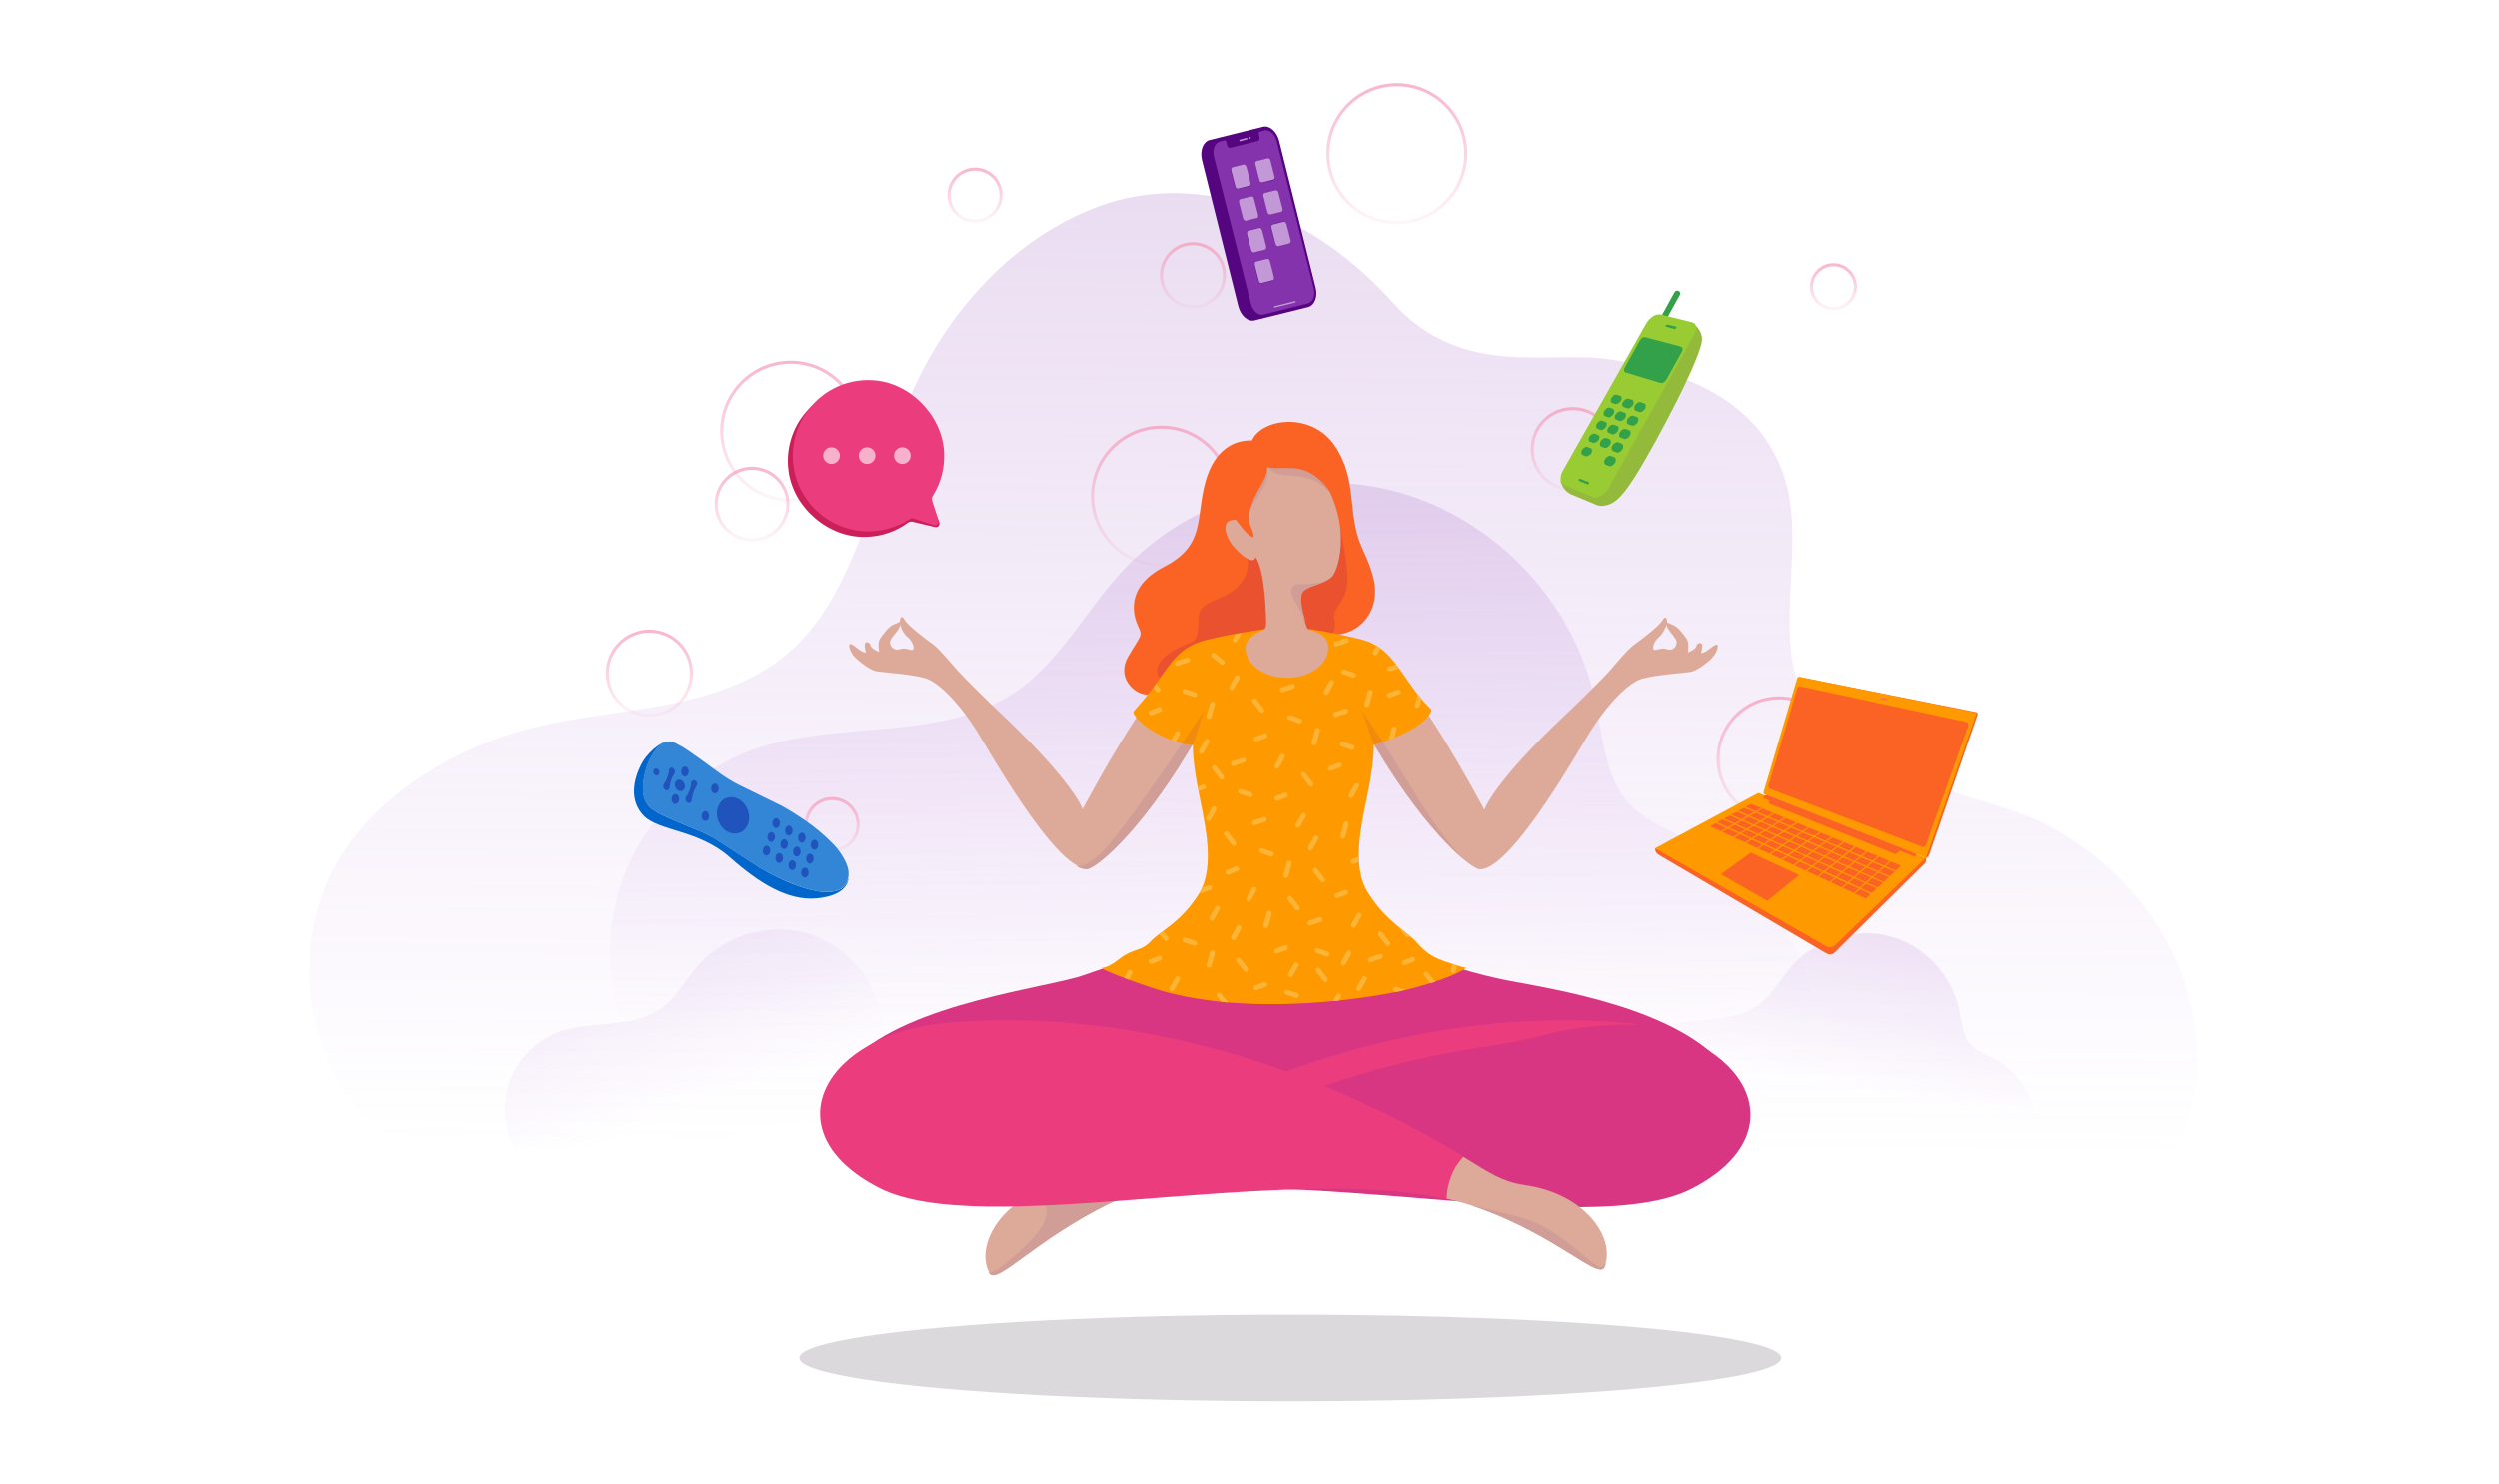 <svg id="Layer_1" xmlns="http://www.w3.org/2000/svg" viewBox="0 0 808 480"><style>.st15{fill:#fa6324}.st17{fill:#da9}.st18{fill:#d19d97}.st20{fill:#d83582}.st21{fill:#f90}.st22{fill:#f18b0e}.st23{fill:#fab538}.st24{fill:#eb3d7d}.st29{fill:#f7b1cb}.st32{fill:#c299d6}.st34{fill:#33a14a}</style><linearGradient id="SVGID_1_" gradientUnits="userSpaceOnUse" x1="409.288" y1="-208.794" x2="404.837" y2="371.343"><stop offset="0" stop-color="#a178b5"/><stop offset="1" stop-color="#c186e4" stop-opacity="0"/></linearGradient><path d="M120.2 363.2c-17.9-16.3-26.5-48.7-15.1-76.4 10.4-25.4 37-42.9 63.3-50.4 26.3-7.5 54.7-5.5 78.3-19.4 29.4-17.3 34-56.8 47.3-88.2 11.7-27.6 33.4-51.9 61.6-62.2 28.2-10.3 64.9-1.9 94.7 31.1 22.7 25.2 50.6 15.3 70.5 18.5 27.4 4.5 48.9 15 56.4 38.6s-6.5 57.9 10.1 76.2c21.1 23.2 55.1 26.3 72.3 34.7 40.1 19.7 55.4 59.5 49.7 87.9-9.6 48.2-54.6 55.7-72 53.4-56.4-7.4-65.3-37.8-95.7-49-30.4-11.1-100.9 27.4-162.5 30.4s-95.7-31.9-128.3-25.2c-32.7 6.7-89.1 37.8-130.6 0z" opacity=".5" fill="url(#SVGID_1_)"/><linearGradient id="SVGID_2_" gradientUnits="userSpaceOnUse" x1="617.611" y1="221.534" x2="592.388" y2="350.618"><stop offset="0" stop-color="#a178b5"/><stop offset="1" stop-color="#c186e4" stop-opacity="0"/></linearGradient><path d="M525 366.4c-3.2-6.2-3.6-13.7-1.1-20.2s8-11.7 14.5-14.1c9.6-3.4 21.1-.8 29.5-6.5 5.1-3.4 8-9.2 12.1-13.7 7.7-8.4 20.2-11.9 31.2-9s19.9 12.4 22.3 23.5c.9 4.1 1.1 8.8 4 11.8 1.9 2 4.7 2.9 7.1 4.2 9.1 4.7 14.9 15.1 14 25.3" opacity=".5" fill="url(#SVGID_2_)"/><linearGradient id="SVGID_3_" gradientUnits="userSpaceOnUse" x1="161.091" y1="167.398" x2="233.794" y2="354.347"><stop offset="0" stop-color="#a178b5"/><stop offset="1" stop-color="#c186e4" stop-opacity="0"/></linearGradient><path d="M166.2 371.2c-3.5-6.7-4-15-1.2-22.1s8.7-12.8 15.9-15.4c10.5-3.7 23-.9 32.2-7.1 5.5-3.7 8.7-10 13.2-15 8.4-9.1 22.1-13.1 34.1-9.8 12 3.3 21.7 13.6 24.4 25.7 1 4.5 1.2 9.6 4.4 12.9 2.1 2.2 5.1 3.2 7.8 4.6 9.9 5.1 16.3 16.5 15.3 27.6" opacity=".5" fill="url(#SVGID_3_)"/><linearGradient id="SVGID_4_" gradientUnits="userSpaceOnUse" x1="386.839" y1="-.291" x2="392.773" y2="330.58"><stop offset="0" stop-color="#a178b5"/><stop offset="1" stop-color="#c186e4" stop-opacity="0"/></linearGradient><path d="M205 340.6c-9.2-17.7-10.4-39.3-3.1-57.9 7.3-18.5 22.9-33.6 41.7-40.3 27.4-9.7 60.4-2.3 84.5-18.5 14.5-9.8 22.8-26.3 34.7-39.2 22.1-23.9 57.8-34.2 89.2-25.6 31.4 8.6 57 35.6 63.8 67.4 2.5 11.8 3.1 25.1 11.5 33.9 5.5 5.8 13.4 8.4 20.4 12 26 13.4 42.6 43.2 40.2 72.4" opacity=".5" fill="url(#SVGID_4_)"/><linearGradient id="SVGID_5_" gradientUnits="userSpaceOnUse" x1="451.747" y1="72.433" x2="451.747" y2="26.873"><stop offset=".007" stop-color="#f596b5" stop-opacity=".1"/><stop offset="1" stop-color="#f596b5" stop-opacity=".8"/></linearGradient><circle cx="451.7" cy="49.7" r="22.3" opacity=".87" fill="none" stroke="url(#SVGID_5_)" stroke-miterlimit="10"/><linearGradient id="SVGID_6_" gradientUnits="userSpaceOnUse" x1="375.52" y1="183.156" x2="375.52" y2="137.596"><stop offset=".007" stop-color="#f596b5" stop-opacity=".1"/><stop offset="1" stop-color="#f596b5" stop-opacity=".8"/></linearGradient><circle cx="375.5" cy="160.4" r="22.3" opacity=".87" fill="none" stroke="url(#SVGID_6_)" stroke-miterlimit="10"/><linearGradient id="SVGID_7_" gradientUnits="userSpaceOnUse" x1="255.59" y1="162.147" x2="255.59" y2="116.588"><stop offset=".007" stop-color="#f596b5" stop-opacity=".1"/><stop offset="1" stop-color="#f596b5" stop-opacity=".8"/></linearGradient><circle cx="255.6" cy="139.4" r="22.3" opacity=".87" fill="none" stroke="url(#SVGID_7_)" stroke-miterlimit="10"/><linearGradient id="SVGID_8_" gradientUnits="userSpaceOnUse" x1="209.858" y1="231.882" x2="209.858" y2="203.601"><stop offset=".007" stop-color="#f596b5" stop-opacity=".1"/><stop offset="1" stop-color="#f596b5" stop-opacity=".8"/></linearGradient><circle cx="209.9" cy="217.7" r="13.6" opacity=".87" fill="none" stroke="url(#SVGID_8_)" stroke-miterlimit="10"/><linearGradient id="SVGID_9_" gradientUnits="userSpaceOnUse" x1="243.062" y1="175.118" x2="243.062" y2="150.929"><stop offset=".007" stop-color="#f596b5" stop-opacity=".1"/><stop offset="1" stop-color="#f596b5" stop-opacity=".8"/></linearGradient><circle cx="243.1" cy="163" r="11.6" opacity=".87" fill="none" stroke="url(#SVGID_9_)" stroke-miterlimit="10"/><linearGradient id="SVGID_10_" gradientUnits="userSpaceOnUse" x1="315.217" y1="71.999" x2="315.217" y2="54.133"><stop offset=".007" stop-color="#f596b5" stop-opacity=".1"/><stop offset="1" stop-color="#f596b5" stop-opacity=".8"/></linearGradient><circle cx="315.2" cy="63.1" r="8.4" opacity=".87" fill="none" stroke="url(#SVGID_10_)" stroke-miterlimit="10"/><linearGradient id="SVGID_11_" gradientUnits="userSpaceOnUse" x1="269.036" y1="275.64" x2="269.036" y2="257.774"><stop offset=".007" stop-color="#f596b5" stop-opacity=".1"/><stop offset="1" stop-color="#f596b5" stop-opacity=".8"/></linearGradient><circle cx="269" cy="266.7" r="8.4" opacity=".87" fill="none" stroke="url(#SVGID_11_)" stroke-miterlimit="10"/><linearGradient id="SVGID_12_" gradientUnits="userSpaceOnUse" x1="385.721" y1="99.645" x2="385.721" y2="78.298"><stop offset=".007" stop-color="#f596b5" stop-opacity=".1"/><stop offset="1" stop-color="#f596b5" stop-opacity=".8"/></linearGradient><circle cx="385.7" cy="89" r="10.2" opacity=".87" fill="none" stroke="url(#SVGID_12_)" stroke-miterlimit="10"/><linearGradient id="SVGID_13_" gradientUnits="userSpaceOnUse" x1="592.926" y1="100.368" x2="592.926" y2="85.097"><stop offset=".007" stop-color="#f596b5" stop-opacity=".1"/><stop offset="1" stop-color="#f596b5" stop-opacity=".8"/></linearGradient><circle cx="592.9" cy="92.7" r="7.1" opacity=".87" fill="none" stroke="url(#SVGID_13_)" stroke-miterlimit="10"/><linearGradient id="SVGID_14_" gradientUnits="userSpaceOnUse" x1="508.591" y1="158.786" x2="508.591" y2="131.55"><stop offset=".007" stop-color="#f596b5" stop-opacity=".1"/><stop offset="1" stop-color="#f596b5" stop-opacity=".8"/></linearGradient><circle cx="508.6" cy="145.2" r="13.1" opacity=".87" fill="none" stroke="url(#SVGID_14_)" stroke-miterlimit="10"/><linearGradient id="SVGID_15_" gradientUnits="userSpaceOnUse" x1="575.302" y1="265.57" x2="575.302" y2="225.183"><stop offset=".007" stop-color="#f596b5" stop-opacity=".1"/><stop offset="1" stop-color="#f596b5" stop-opacity=".8"/></linearGradient><circle cx="575.3" cy="245.4" r="19.7" opacity=".87" fill="none" stroke="url(#SVGID_15_)" stroke-miterlimit="10"/><path class="st15" d="M440.3 176.8c-4.8-10.8-1.1-21.9-8.9-33-7.6-10.8-23.5-8.5-26.6-1.4-5.3-.2-12.1 2.5-15.1 13.5-3.2 11.7.2 20.4-13.4 27.4-12.9 6.7-9.8 16.1-8.3 19.3 1.5 3.2.9 2.6-3.2 9.6-4.1 7 2 12.2 5.7 12.4 3.3.2 6.5-3.5 19.5-1.7 12.7 1.8 12.5-5.9 29.2-8.3 8.9-1.2 7.6-8.4 14.5-9.6 6.1-1.1 10.4-6.2 10.9-12.2.6-5.1-2-11-4.3-16z"/><path d="M433.4 170.3l-31 7.2c3.6 8.5-2.7 13.4-6.7 15.3s-7.9 2.7-8.2 6.7c-.2 4 .2 7.4-2.7 8.4-3 1-11.7 4.8-10.6 9.9 1 4.6 8.4 3.5 11.9 3.5s11.4 3 20.3-3.5c9.1-6.6 12.9-5.1 18.5-7.3 4.5-1.7 7.5-6.4 6.7-9.9-.9-3.5 2-4.8 3.6-9.1 1.5-4.4-.5-14.1-1.8-21.2z" fill="#ea522f"/><path class="st17" d="M386.5 210.9c-10.7 1.8-36.5 50.8-36.5 50.8s-2.7-8.5-26.5-31c-4.7-4.4-12.1-11.8-13.8-13.7-1.7-1.9-6.1-7.2-8-8.6-2-1.4-8.3-6.1-9.3-8-1-1.8-1.5-.4-1.5.4v.3c-.3-.1-.9.5-1.7.7-1.8.5-3.8 3.4-4.7 4.7-.9 1.3-.3 4.3-.3 4.3s-2.6-1-2.8-2.1c-.2-1.1-1.7-1.4-1.8-.5-.2.8.3 2.8.3 2.8s-.5.1-1.5-.5c-1-.5-3.1-2.6-3.7-2.2-.6.4.3 2.9 1.7 4.3s5 4.2 7 4.5c2.1.3 13.5 1.1 16.7 2.6 2.1.9 7.8 4.6 15.4 16.3 3 4.6 25.4 45 35.9 45 2.5 0 16.2-10.5 33-38.3 8.7-14.4 10.5-20.6 9.8-26-.6-4.1-4.1-6.4-7.7-5.8zm-91.4-.8c-.6.4-2.4-.8-4.1-.2-1.6.6-3.1-.4-3.3-2-.2-1.6 3.1-3.9 3.2-5.7v-.3c.4 1.2 1.2 3.1 2.5 4.1 1.7 1.4 2.3 3.7 1.7 4.1z"/><path class="st18" d="M347.9 280.1c1.2.7 2.3 1.1 3.4 1.1 2.5 0 16.2-10.5 33-38.3.4-.7.8-1.4 1.3-2.1l-3.2-.7s-20.4 30.3-26.8 36.2c-4.1 3.6-6.4 4-7.7 3.8z"/><path class="st17" d="M435.8 216.9c-.7 5.4 1.1 11.5 9.8 26 16.8 27.8 30.5 38.3 33 38.3 10.5 0 32.9-40.5 35.9-45 7.6-11.7 13.3-15.4 15.4-16.3 3.2-1.5 14.7-2.3 16.7-2.6 2.1-.3 5.7-3.1 7-4.5 1.4-1.4 2.3-3.9 1.7-4.3-.6-.4-2.8 1.7-3.7 2.2-1 .5-1.5.5-1.5.5s.5-1.9.3-2.8c-.2-.8-1.6-.5-1.8.5-.2 1.1-2.8 2.1-2.8 2.1s.6-3-.3-4.3c-.9-1.3-2.9-4.2-4.7-4.7-.8-.2-1.4-.8-1.7-.7v-.3c0-.8-.5-2.2-1.5-.4-1 1.8-7.2 6.5-9.3 8-2 1.4-6.4 6.8-8 8.6-1.7 1.9-9.1 9.3-13.8 13.7-23.8 22.4-26.5 31-26.5 31s-25.8-49-36.5-50.8c-3.7-.8-7.1 1.5-7.7 5.8zM536.5 206c1.2-1.1 2.1-2.9 2.5-4.1v.3c.2 1.8 3.4 4.1 3.2 5.7s-1.6 2.7-3.3 2c-1.6-.6-3.5.6-4.1.2-.6-.4 0-2.7 1.7-4.1z"/><path class="st18" d="M446.7 239.3l-2.4 1.4c.4.7.8 1.4 1.3 2.1 12 19.8 22.4 30.8 28.3 35.5-9.8-8.6-23.9-34.9-27.2-39z"/><ellipse cx="417.2" cy="439.2" rx="158.8" ry="14" opacity=".15" fill="#14001f"/><path class="st20" d="M555.5 342.5c-18.3-18.3-59.4-23.4-70.7-25.9-11.4-2.5-24.9-6.7-27.8-10.5-2.8-3.8-78.8-4.2-81.7-.4-2.8 3.8-12.2 5.1-24.8 9.7-10.9 4-56.4 8.9-74.7 27.2-18.3 18.3-5.1 46.7 33.5 45.5 36.3-1.2 99.6-19.3 106.9-23 7.2 3.7 69.7 21.8 106 23 38.3 1.1 51.6-27.3 33.3-45.6z"/><path class="st17" d="M362.8 371.9c-9.2 7-12.8 8.9-20.2 10.8-19.8 5.1-27.4 20.7-22.7 29.1 2.3 4.1 14.4-10.5 38.5-22.4 2.7-1.3 6.1-2.1 9.1-3.2 1.2-6.1-1-11.5-4.7-14.3z"/><path class="st18" d="M358.3 389.4c2.6-1.3 5.8-2.1 8.7-3.1l-8.3-11.5c-6.4 4.6-10 6.2-16.3 7.8-3.6.9-6.8 2.2-9.6 3.7 3.9 1.1 5 2.9 5.4 4.3.7 2.8-.6 7-8.7 14.2-6.1 5.4-8.5 7-9.9 6.7 0 .1.1.1.1.2.1.1.2.2.2.3 3 2.9 15.1-11.1 38.4-22.6z"/><path class="st21" d="M474.1 313.1s-2.5-.6-7.1-2.2c-4.4-1.6-6.1-3-9.1-6.3s-9.6-6.5-15.5-15.8-1.6-24.1.3-34.3c1.9-10.2 1.5-13.7 1.5-13.7s3-.4 10-3.7c7-3.3 8.7-6.7 8.7-7.4 0-.7-1.5-.9-6.7-8.2s-8-12.7-16.2-14.8c-8.2-2-15.3-3.2-18.5-3.5h-10.6c-3.2.4-12.9 1.7-21.1 3.8s-10.8 6.7-16 14c-5.2 7.2-7.4 8.7-7.4 9.4 0 .7 2.3 4.3 9.4 7.7 7 3.3 9.9 2.7 9.9 2.7s-.4 3.5 1.5 13.7 6.2 25.6.3 34.8c-5.9 9.3-12.5 11.9-15.5 15.2-3 3.3-5.7 2.2-10 5.6s-6.1 3-6.1 3 3 1.9 16.1 6.3c30.8 10.4 74 3.3 85.9 0 13.4-3.7 16.2-6.3 16.2-6.3z"/><g><path class="st17" d="M430.6 186.6c1.5-1.4 3.1-6.7 3-12.6-.1-8.5-3.8-16.5-7.1-21.4-5.6-8.2-16.3-10.7-25.2-2.5-3.3 3.1-4 7.1-1.2 18.1-1.6-.3-3 .1-3.5 1-1.1 1.8.4 5.5 2.3 7.6 4.3 4.9 7 5.1 7 3.3.7.8 3.1 4.7 3.5 21.1 0 1-.1 1.5-.3 1.9-.6 1-1.8.8-4.1 2.5-1.6 1.1-2.3 2.8-2.3 3.9 0 5.4 6 9.7 13.4 9.7s13.4-4.2 13.4-9.7c0-.5.1-3.1-3-4.7-2-1-3.6-1-3.9-1.8-1.6-4.5-2.7-9.3-1.6-11.3 1.5-2.4 6.7-2.5 9.6-5.1z"/><path class="st18" d="M409.8 150.9s.7 2.5-1 6.1-6.3 8.7-5.3 12.7c0 0-1.6-3 .5-8.7 2.1-5.6 5.8-10.1 5.8-10.1zM409.8 150.9c2 2.3 2.5 2.5 9.1 3 6.7.5 9.6 3.6 11.5 5.8 0 0-1.1-3.3-5.2-7.2-4.1-3.8-15.4-1.6-15.4-1.6z"/><path class="st15" d="M427 142.2c-6.5-8.2-19.6-3.4-20 .7v.2c-.5-.1-1.2-.1-2-.1-4 0-13.2 2.5-8.2 20 .6 2.2 2.4 4.6 4.5 7.3 1.3 1.6 2.2 2.7 3.7 3.4.6.3.3-1.4-.3-2.7-.7-1.7-1.7-3.4.1-8.2 2-5.4 4.5-6.9 5-11.8 3.3 1.1 8.8-.9 13.8 1.9 7 3.9 9 11.5 9 11.5s.9-14-5.6-22.2z"/><path class="st18" d="M419.6 188.9c-1.7 0-3 2-1.3 4.8 1.2 2.1 2.3 3.9 3.9 7.5-1.2-4.1-2-7.9-1-9.6 1.4-2.3 6.6-2.4 9.4-5.1-1.7 1.4-3.9 2.4-11 2.4z"/></g><path class="st22" d="M444.2 240.8c.1 0 1-.1 3-.8l-6.8-10.2 3.8 11zM385.8 240.8l3.5-11-7.1 10.6c2.5.6 3.6.4 3.6.4z"/><g><path class="st23" d="M372.9 222.4l.9 1.2c.2.2.4.3.6.3.2 0 .3-.1.5-.2.3-.3.4-.8.1-1.1l-1.2-1.5c-.3.5-.6.9-.9 1.3zM390.9 232.5h-.2c-.4-.1-.7-.6-.6-1l1.1-4c.1-.4.6-.7 1-.6.4.1.7.6.6 1l-1.1 4c-.1.4-.4.6-.8.6zM380.7 215.4c-.3 0-.6-.2-.8-.6-.1-.4.1-.9.5-1l3.3-1.1c.4-.1.9.1 1 .5.1.4-.1.9-.5 1l-3.3 1.1c0 .1-.1.1-.2.1zM386.3 225.4h-.3l-3.2-1.1c-.4-.1-.6-.6-.5-1 .1-.4.6-.6 1-.5l3.2 1.1c.4.1.6.6.5 1-.1.3-.4.5-.7.5zM380 236.9l-1.4 2.4 1.5.6 1.3-2.2c.2-.4.1-.9-.3-1.1-.4-.3-.8-.1-1.1.3zM372.1 231.3c-.3 0-.6-.2-.7-.5-.2-.4 0-.9.4-1l2.8-1.1c.4-.2.9 0 1 .5.2.4 0 .9-.4 1l-2.8 1.1h-.3zM391.6 211.8c0-.1.1-.3.2-.4.3-.3.8-.4 1.1-.1l2.8 2.3c.3.3.4.8.1 1.1-.3.3-.8.4-1.1.1l-2.8-2.3c-.3-.1-.4-.4-.3-.7zM398.9 207.6c.1.1.3.1.4.1.3 0 .5-.1.7-.4l1.5-2.6c-.7.1-1.4.2-2 .4l-.9 1.5c-.2.3-.1.8.3 1zM423.9 254.4c-.2 0-.5-.1-.6-.3l-2.4-3.1c-.3-.3-.2-.8.1-1.1.3-.3.8-.2 1.1.1l2.4 3.1c.3.3.2.8-.1 1.1-.1.2-.3.2-.5.2zM419.5 294.5c-.2 0-.5-.1-.6-.3l-2.4-3.1c-.3-.3-.2-.8.1-1.1.3-.3.8-.2 1.1.1l2.4 3.1c.3.3.2.8-.1 1.1-.2.1-.3.2-.5.2zM398.8 247.8c-.3 0-.6-.2-.8-.6-.1-.4.1-.9.5-1l3.3-1.1c.4-.1.9.1 1 .5.1.4-.1.9-.5 1l-3.3 1.1c-.1.1-.1.1-.2.1zM404.3 257.8h-.3l-3.2-1.1c-.4-.1-.6-.6-.5-1 .1-.4.6-.6 1-.5l3.2 1.1c.4.1.6.6.5 1 0 .3-.3.5-.7.5zM408 230.5c-.2 0-.5-.1-.6-.3l-2.4-3.1c-.3-.3-.2-.8.1-1.1.3-.3.8-.2 1.1.1l2.4 3.1c.3.3.2.8-.1 1.1-.1.2-.3.2-.5.2zM424.9 241h-.2c-.4-.1-.7-.6-.6-1l1.1-4c.1-.4.6-.7 1-.6.4.1.7.6.6 1l-1.1 4c-.1.3-.5.6-.8.6zM414.7 223.9c-.3 0-.6-.2-.8-.6-.1-.4.1-.9.5-1l3.3-1.1c.4-.1.9.1 1 .5.1.4-.1.9-.5 1l-3.3 1.1c0 .1-.1.1-.2.1zM420.3 233.9h-.3l-3.2-1.1c-.4-.1-.6-.6-.5-1 .1-.4.6-.6 1-.5l3.2 1.1c.4.1.6.6.5 1-.1.3-.4.5-.7.5zM412.9 248.6c-.1 0-.3 0-.4-.1-.4-.2-.5-.7-.3-1.1l1.8-3.2c.2-.4.7-.5 1.1-.3.4.2.5.7.3 1.1l-1.8 3.2c-.2.2-.5.4-.7.4zM406.1 239.8c-.3 0-.6-.2-.7-.5-.2-.4 0-.9.5-1l2.8-1.1c.4-.2.9 0 1 .5.2.4 0 .9-.5 1l-2.8 1.1h-.3zM428.8 224.7c-.1 0-.3 0-.4-.1-.4-.2-.5-.7-.3-1.1l1.8-3.2c.2-.4.7-.5 1.1-.3.4.2.5.7.3 1.1l-1.8 3.2c-.2.3-.5.4-.7.4zM449.3 225.6c-.3 0-.6-.2-.7-.5-.2-.4 0-.9.5-1l2.8-1.1c.4-.2.9 0 1 .5.2.4 0 .9-.5 1l-2.8 1.1h-.3zM458.1 228.9h.2c.4 0 .7-.2.8-.6l.6-2.4c-.4-.4-.8-.9-1.2-1.5l-.9 3.5c-.2.5.1.9.5 1zM398.2 223.2c-.1 0-.3 0-.4-.1-.4-.2-.5-.7-.3-1.1l1.8-3.2c.2-.4.7-.5 1.1-.3.4.2.5.7.3 1.1l-1.8 3.2c-.2.3-.5.4-.7.4zM398.9 273.6c-.2 0-.5-.1-.6-.3l-2.4-3.1c-.3-.3-.2-.8.1-1.1.3-.3.8-.2 1.1.1l2.4 3.1c.3.3.2.8-.1 1.1-.1.2-.3.2-.5.2zM415.8 284h-.2c-.4-.1-.7-.6-.6-1l1.1-4c.1-.4.6-.7 1-.6.4.1.7.6.6 1l-1.1 4c-.1.4-.5.6-.8.6zM405.6 267c-.3 0-.6-.2-.8-.6-.1-.4.1-.9.5-1l3.3-1.1c.4-.1.9.1 1 .5.1.4-.1.9-.5 1l-3.3 1.1c0 .1-.1.1-.2.1zM411.2 277h-.3l-3.2-1.1c-.4-.1-.6-.6-.5-1 .1-.4.6-.6 1-.5l3.2 1.1c.4.1.6.6.5 1-.1.3-.4.5-.7.5zM403.7 291.7c-.1 0-.3 0-.4-.1-.4-.2-.5-.7-.3-1.1l1.8-3.2c.2-.4.7-.5 1.1-.3.4.2.5.7.3 1.1l-1.8 3.2c-.1.2-.4.4-.7.4zM397 282.9c-.3 0-.6-.2-.7-.5-.2-.4 0-.9.4-1l2.8-1.1c.4-.2.9 0 1 .5.2.4 0 .9-.4 1l-2.8 1.1h-.3zM419.7 267.8c-.1 0-.3 0-.4-.1-.4-.2-.5-.7-.3-1.1l1.8-3.2c.2-.4.7-.5 1.1-.3.4.2.5.7.3 1.1l-1.8 3.2c-.2.2-.5.4-.7.4zM412.9 259c-.3 0-.6-.2-.7-.5-.2-.4 0-.9.4-1l2.8-1.1c.4-.2.9 0 1 .5.2.4 0 .9-.4 1l-2.8 1.1h-.3zM395 252.2c-.2 0-.5-.1-.6-.3l-2.4-3.1c-.3-.3-.2-.8.1-1.1.3-.3.8-.2 1.1.1l2.4 3.1c.3.3.2.8-.1 1.1-.2.1-.3.2-.5.2zM388.4 243.8c-.1 0-.3 0-.4-.1-.4-.2-.5-.7-.3-1.1l1.8-3.2c.2-.4.7-.5 1.1-.3.4.2.5.7.3 1.1l-1.8 3.2c-.2.2-.5.4-.7.4zM390.7 265.6c-.1 0-.3 0-.4-.1-.4-.2-.5-.7-.3-1.1l1.8-3.2c.2-.4.7-.5 1.1-.3.4.2.5.7.3 1.1l-1.8 3.2c-.1.2-.4.4-.7.4zM388.8 253.8l-1.5.6v.1c.1.5.2 1 .3 1.4l1.8-.7c.4-.2.6-.6.4-1-.2-.4-.6-.6-1-.4zM448.8 306c-.2 0-.5-.1-.6-.3l-2.4-3.1c-.3-.3-.2-.8.1-1.1.3-.3.8-.2 1.1.1l2.4 3.1c.3.3.2.8-.1 1.1-.2.1-.3.2-.5.2zM423.6 299.4c-.3 0-.6-.2-.8-.6-.1-.4.1-.9.5-1l3.3-1.1c.4-.1.9.1 1 .5s-.1.9-.5 1l-3.3 1.1s-.1.1-.2.1zM429.2 309.4h-.3l-3.2-1.1c-.4-.1-.6-.6-.5-1 .1-.4.6-.6 1-.5l3.2 1.1c.4.1.6.6.5 1-.1.3-.4.5-.7.5zM427.7 285.4c-.2 0-.5-.1-.6-.3l-2.4-3.1c-.3-.3-.2-.8.1-1.1.3-.3.8-.2 1.1.1l2.4 3.1c.3.3.2.8-.1 1.1-.2.2-.4.2-.5.2zM442 228.7h-.2c-.4-.1-.7-.6-.6-1l1.1-4c.1-.4.6-.7 1-.6.4.1.7.6.6 1l-1.1 4c-.2.4-.5.6-.8.6zM431.9 231.9c-.3 0-.6-.2-.8-.6-.1-.4.1-.9.5-1l3.3-1.1c.4-.1.9.1 1 .5.1.4-.1.9-.5 1l-3.3 1.1c0 .1-.1.1-.2.1zM432.1 209.1c-.3 0-.6-.2-.8-.6-.1-.4.1-.9.5-1l3.3-1.1c.4-.1.9.1 1 .5.1.4-.1.9-.5 1l-3.3 1.1c0 .1-.1.1-.2.1zM437.7 219.1h-.3l-3.2-1.1c-.4-.1-.6-.6-.5-1 .1-.4.6-.6 1-.5l3.2 1.1c.4.1.6.6.5 1-.1.3-.4.5-.7.5zM445.1 208.8l-1.1 1.9c-.2.4-.1.9.3 1.1.1.1.3.1.4.1.3 0 .5-.1.7-.4l1-1.8c-.4-.4-.8-.7-1.3-.9zM450.9 238.6l.7-2.6c.1-.4-.1-.9-.6-1-.4-.1-.9.1-1 .6l-1 3.8c.6-.3 1.2-.5 1.9-.8zM448.6 216.5c.1.3.4.6.8.6h.2l2.8-.9c-.3-.5-.7-.9-1-1.3l-2.3.7c-.4 0-.6.5-.5.9zM437.3 242.5h-.3l-3.2-1.1c-.4-.1-.6-.6-.5-1 .1-.4.6-.6 1-.5l3.2 1.1c.4.1.6.6.5 1 0 .3-.3.5-.7.5zM437.7 300.1c-.1 0-.3 0-.4-.1-.4-.2-.5-.7-.3-1.1l1.8-3.2c.2-.4.7-.5 1.1-.3.4.2.5.7.3 1.1l-1.8 3.2c-.2.3-.4.4-.7.4zM432.3 290.5c-.3 0-.6-.2-.7-.5-.2-.4 0-.9.5-1l2.8-1.1c.4-.2.9 0 1 .5.2.4 0 .9-.5 1l-2.8 1.1c-.1-.1-.2 0-.3 0zM437.6 279.5c.1 0 .2 0 .3-.1l1.6-.6c0-.6-.1-1.1-.1-1.7l-2.1.8c-.4.2-.6.6-.5 1 .2.4.5.6.8.6zM436.9 258.1c-.1 0-.3 0-.4-.1-.4-.2-.5-.7-.3-1.1l1.8-3.2c.2-.4.7-.5 1.1-.3.4.2.5.7.3 1.1l-1.8 3.2c-.1.3-.4.4-.7.4zM430.2 249.3c-.3 0-.6-.2-.7-.5-.2-.4 0-.9.5-1l2.8-1.1c.4-.2.9 0 1 .5.2.4 0 .9-.5 1l-2.8 1.1h-.3zM434.2 271.3h-.2c-.4-.1-.7-.6-.6-1l1.1-4c.1-.4.6-.7 1-.6.4.1.7.6.6 1l-1.1 4c-.1.3-.4.6-.8.6zM423.7 275.1c-.1 0-.3 0-.4-.1-.4-.2-.5-.7-.3-1.1l1.8-3.2c.2-.4.7-.5 1.1-.3.4.2.5.7.3 1.1l-1.8 3.2c-.2.3-.4.4-.7.4zM394.7 321.4c-.3-.3-.8-.4-1.1-.1-.3.3-.4.8-.1 1.1l1.4 1.7c.7.1 1.5.1 2.2.2l-2.4-2.9zM376.4 304.1c.2.2.4.3.6.3.2 0 .3-.1.5-.2.3-.3.4-.8.1-1.1l-1.5-1.9c-.4.3-.9.6-1.3 1l1.6 1.9zM390.9 313h-.2c-.4-.1-.7-.6-.6-1l1.1-4c.1-.4.6-.7 1-.6.4.1.7.6.6 1l-1.1 4c-.1.3-.4.6-.8.6zM388 289l3.3-1.1c.4-.1.6-.6.5-1-.1-.4-.6-.6-1-.5l-2.1.7c-.3.7-.6 1.3-1 1.9h.3zM386.3 305.9h-.3l-3.2-1.1c-.4-.1-.6-.6-.5-1 .1-.4.6-.6 1-.5l3.2 1.1c.4.1.6.6.5 1-.1.3-.4.5-.7.5zM378.9 320.6c-.1 0-.3 0-.4-.1-.4-.2-.5-.7-.3-1.1l1.8-3.2c.2-.4.7-.5 1.1-.3.4.2.5.7.3 1.1l-1.8 3.2c-.2.2-.4.4-.7.4zM372.1 311.8c-.3 0-.6-.2-.7-.5-.2-.4 0-.9.4-1l2.8-1.1c.4-.2.9 0 1 .5.2.4 0 .9-.4 1l-2.8 1.1h-.3zM461.8 314.6c-.3-.3-.8-.4-1.1-.1-.3.3-.4.8-.1 1.1l2 2.5c.6-.2 1.1-.4 1.6-.5l-2.4-3zM454.7 303c.2.2.4.3.6.3.2 0 .3-.1.5-.2.1-.1.2-.2.2-.3-1.1-.9-2.5-2-3.9-3.2 0 .1.1.2.1.3l2.5 3.1zM469.7 314.8h.2c.4 0 .7-.2.8-.6l.5-1.9c-.5-.1-1-.3-1.5-.5l-.5 2c-.1.5.1.9.5 1zM451.6 319.3c-.4-.1-.9.1-1 .5-.1.4.1.9.5 1l.4.1c1.1-.2 2.1-.4 3-.7l-2.9-.9zM439.4 320.6c-.1 0-.3 0-.4-.1-.4-.2-.5-.7-.3-1.1l1.8-3.2c.2-.4.7-.5 1.1-.3.4.2.5.7.3 1.1l-1.8 3.2c-.2.2-.5.4-.7.4zM454.1 312.2c-.3 0-.6-.2-.7-.5-.2-.4 0-.9.4-1l2.8-1.1c.4-.2.9 0 1 .5.2.4 0 .9-.4 1l-2.8 1.1h-.3zM391.8 297.8c-.1 0-.3 0-.4-.1-.4-.2-.5-.7-.3-1.1l1.8-3.2c.2-.4.7-.5 1.1-.3.4.2.5.7.3 1.1l-1.8 3.2c-.1.3-.4.4-.7.4zM434.4 312.3c-.1 0-.3 0-.4-.1-.4-.2-.5-.7-.3-1.1l1.8-3.2c.2-.4.7-.5 1.1-.3.4.2.5.7.3 1.1l-1.8 3.2c-.2.3-.5.4-.7.4zM364.9 316.9l1.1-1.9c.2-.4.1-.9-.3-1.1-.4-.2-.9-.1-1.1.3l-1.2 2.1 1.5.6zM433 323.7l.6-1.1c.2-.4.1-.9-.3-1.1-.4-.2-.9-.1-1.1.3l-1.2 2.1c.7-.1 1.3-.1 2-.2zM428.6 317.7c-.2 0-.5-.1-.6-.3l-2.4-3.1c-.3-.3-.2-.8.1-1.1.3-.3.8-.2 1.1.1l2.4 3.1c.3.3.2.8-.1 1.1-.2.2-.4.2-.5.2zM443.2 311.3c-.3 0-.6-.2-.8-.6-.1-.4.1-.9.5-1l3.3-1.1c.4-.1.9.1 1 .5.1.4-.1.9-.5 1l-3.3 1.1c-.1.1-.1.1-.2.1zM419.3 322.8h-.3l-3.2-1.1c-.4-.1-.6-.6-.5-1 .1-.4.6-.6 1-.5l3.2 1.1c.4.1.6.6.5 1-.1.3-.4.5-.7.5zM402.8 314.4c-.2 0-.5-.1-.6-.3l-2.4-3.1c-.3-.3-.2-.8.1-1.1.3-.3.8-.2 1.1.1l2.4 3.1c.3.3.2.8-.1 1.1-.1.1-.3.2-.5.2zM417.3 316.1c-.1 0-.3 0-.4-.1-.4-.2-.5-.7-.3-1.1l1.8-3.2c.2-.4.7-.5 1.1-.3.4.2.5.7.3 1.1l-1.8 3.2c-.2.3-.4.4-.7.4zM406.1 320.3c-.3 0-.6-.2-.7-.5-.2-.4 0-.9.5-1l2.8-1.1c.4-.2.9 0 1 .5.2.4 0 .9-.5 1l-2.8 1.1h-.3zM412.8 308.4c-.3 0-.6-.2-.7-.5-.2-.4 0-.9.5-1l2.8-1.1c.4-.2.9 0 1 .5.2.4 0 .9-.5 1l-2.8 1.1h-.3zM409.3 300.2h-.2c-.4-.1-.7-.6-.6-1l1.1-4c.1-.4.6-.7 1-.6.4.1.7.6.6 1l-1.1 4c-.1.4-.4.6-.8.6zM398.8 304.1c-.1 0-.3 0-.4-.1-.4-.2-.5-.7-.3-1.1l1.8-3.2c.2-.4.7-.5 1.1-.3.4.2.5.7.3 1.1l-1.8 3.2c-.1.2-.4.4-.7.4z"/></g><path class="st20" d="M524.3 331.1c-59.8-4.8-113.1 14.7-149.2 34-7.3 3.9-12.5 7-16.5 9.5 3.1 3.3 4.7 7.7 3.9 13.3 53.9-12.7 151.1 13.6 184.5-3.4 35.4-18.1 17.8-50.1-22.7-53.4z"/><path class="st24" d="M524.3 330.8c-59.8-4.8-113.1 14.7-149.2 34-7.4 4-12.7 7.1-16.8 9.6 2.1 2.2 3.7 5.2 4.2 8.7 4.5-2.8 10.6-6.6 20.6-12 25-13.4 58.2-26.8 96.1-32.3 6.7-1 13.3-2.2 19.8-3.9 10.5-2.7 21.6-3.8 32.4-3.3-2.2-.3-4.6-.6-7.1-.8z"/><path class="st17" d="M478.8 390.9c25.3 9.3 38.2 23.2 40 18.9 3.8-8.8-5.5-23.6-25.7-26.5-7.3-1.1-11.1-3.7-20-9.2-1 1.1-3 3.1-4.9 7.7-.9 2.2-.5 4.5-.8 5.8 4.1.9 7.9 2 11.4 3.3z"/><path class="st18" d="M475.8 389.9c1 .3 2.1.7 3.1 1 25.3 9.3 38.2 23.2 40 18.9.2-.5.4-1 .5-1.5-.3.7-.8 1.3-1.6 1.5-2.3.5-12.9-12.2-24.9-15.7-6.9-2-13.1-3.4-17.1-4.2z"/><g><path class="st24" d="M468.6 382.5c1.7-5.6 3.4-6.6 4.6-8.4-4-2.5-9.2-5.5-16.3-9.3-36.1-19.3-90.3-38.8-150.1-34-40.5 3.3-58 35.3-22.6 53.4 33 16.9 129.3-8.2 183.6 3.6.1-1.5.2-3.4.8-5.3z"/></g><g><path d="M272 287.5c-.1 0-.1.1-.2.1-2.4 1.3-6.1 1-7.9.6-1.9-.4-7.5-1.3-18.3-7.5l-12.9-8.4c-2.4-1.6-5-2.9-7.6-3.9 0 0-10.3-4.2-12.3-5.4l-1.5-.9c-2-1.2-3.3-3.5-3.4-6-.2-5.8 1.7-11.2 5.2-14.9.3-.3.6-.5.9-.7.6-.4 1.4-.6 2.1-.7-2.9 0-7.4 4.3-9 7.7-2.4 4.9-3.8 11.6 1.1 16.5 5 4.9 17.6 4.4 27.7 13.3 9.4 8.3 18.6 14.1 28 13.3 7.7-.7 10.1-3.8 10.4-6.5v-.1c-.4 1.5-1.2 2.7-2.3 3.5z" fill="#06c"/><path d="M213.9 240.5c-.3.2-.6.4-.9.7-3.5 3.7-5.4 9.1-5.2 14.9.1 2.4 1.4 4.8 3.4 6l1.5.9c2.1 1.2 12.3 5.4 12.3 5.4 2.6 1 5.2 2.3 7.6 3.9l12.9 8.4c10.8 6.1 16.4 7.1 18.3 7.5 1.9.4 5.6.7 7.9-.6.1 0 .1-.1.2-.1 2-1.3 2.9-4 2.2-6.7-.8-3.1-3.5-6.6-4.9-7.9-1.4-1.3-5.4-6-16.6-12.3l-13.5-6.6c-2.6-1.3-5-2.8-7.4-4.6 0 0-9.3-6.9-11.4-8l-1.5-.8c-1.7-1-3.5-1-4.9-.1" fill="#3385d6"/><path d="M260.7 283.7c-.3.2-.7.2-1 0-.6-.3-.9-1.3-.6-2.1.1-.4.3-.6.6-.8.3-.2.7-.2 1 0 .6.3.9 1.3.6 2.1-.1.3-.4.6-.6.8m1.6-4.5c-.3.2-.7.2-1 0-.6-.3-.9-1.3-.6-2.1.1-.4.3-.6.6-.8.3-.2.7-.2 1 0 .6.3.9 1.3.6 2.1-.2.4-.4.6-.6.8m-5.7 2.1c-.3.2-.7.2-1 0-.6-.3-.9-1.3-.6-2.1.1-.4.3-.6.6-.8.3-.2.7-.2 1 0 .6.3.9 1.3.6 2.1-.2.4-.4.7-.6.8m7.2-6.6c-.3.2-.7.2-1 0-.6-.3-.9-1.3-.6-2.1.1-.4.3-.6.6-.8.3-.2.7-.2 1 0 .6.3.9 1.3.6 2.1-.1.4-.3.7-.6.8m-5.7 2.2c-.3.2-.7.2-1 0-.6-.3-.9-1.3-.6-2.1.1-.4.3-.6.6-.8.3-.2.7-.2 1 0 .6.3.9 1.3.6 2.1-.1.3-.3.6-.6.8m-5.7 2.1c-.3.2-.7.2-1 0-.6-.3-.9-1.3-.6-2.1.1-.4.3-.6.6-.8.3-.2.7-.2 1 0 .6.3.9 1.3.6 2.1-.1.3-.3.6-.6.8m7.3-6.6c-.3.2-.7.2-1 0-.6-.3-.9-1.3-.6-2.1.1-.4.3-.6.6-.8.3-.2.7-.2 1 0 .6.3.9 1.3.6 2.1-.2.4-.4.6-.6.8m-5.7 2.1c-.3.2-.7.2-1 0-.6-.3-.9-1.3-.6-2.1.1-.4.3-.6.6-.8.3-.2.7-.2 1 0 .6.3.9 1.3.6 2.1-.2.4-.4.7-.6.8m-5.7 2.1c-.3.2-.7.2-1 0-.6-.3-.9-1.3-.6-2.1.1-.4.3-.6.6-.8.3-.2.7-.2 1 0 .6.3.9 1.3.6 2.1-.2.4-.4.7-.6.8m7.2-6.5c-.3.2-.7.2-1 0-.6-.3-.9-1.3-.6-2.1.1-.4.3-.6.6-.8.3-.2.7-.2 1 0 .6.3.9 1.3.6 2.1-.1.3-.3.6-.6.8m-5.7 2.1c-.3.2-.7.2-1 0-.6-.3-.9-1.3-.6-2.1.1-.4.3-.6.6-.8.3-.2.7-.2 1 0 .6.3.9 1.3.6 2.1-.1.3-.3.6-.6.8m1.6-4.5c-.3.2-.7.2-1 0-.6-.3-.9-1.3-.6-2.1.1-.4.3-.6.6-.8.3-.2.7-.2 1 0 .6.3.9 1.3.6 2.1-.1.4-.3.6-.6.8m-22.9-2.3c-.3.2-.7.2-1 0-.6-.3-.9-1.3-.6-2.1.1-.4.3-.6.6-.8.3-.2.7-.2 1 0 .6.3.9 1.3.6 2.1-.1.4-.3.7-.6.8m11.4 3.6c-1.4.8-3.1.9-4.8 0-2.7-1.5-4.1-5.1-3-8 .4-1.1 1.1-2 1.9-2.5 1.4-.8 3.1-.9 4.8 0 2.7 1.5 4.1 5.1 3 8-.4 1.1-1.1 1.9-1.9 2.5m-8.3-12.5c-.3.2-.7.2-1 0-.6-.3-.9-1.3-.6-2.1.1-.4.3-.6.6-.8.3-.2.7-.2 1 0 .6.3.9 1.3.6 2.1-.1.4-.3.6-.6.8m-12.8 3.4c-.3.2-.7.2-1 0-.6-.3-.9-1.3-.6-2.1.1-.4.3-.6.6-.8.3-.2.7-.2 1 0 .6.3.9 1.3.6 2.1-.1.4-.4.7-.6.8m4.3-.3c-.3.2-.7.2-1-.1-.4-.3-.6-.9-.5-1.4 0-.1.1-.3.2-.4.4-.5.7-1.1.9-1.7l.3-.7c.2-.6.4-1.3.4-2 0-.1 0-.3.1-.4.1-.2.2-.3.3-.4.2-.1.5-.2.8-.1.6.3.9 1 .7 1.6 0 .1-.1.2-.1.2-.3.5-.7 1.1-.9 1.7l-.3.9c-.2.6-.3 1.3-.4 2 0 .1 0 .2-.1.3-.1.3-.2.4-.4.5m-2.4-3.9c-.4.3-1 .3-1.5 0-.8-.5-1.3-1.6-1-2.5.1-.3.3-.6.6-.8.4-.3 1-.3 1.5 0 .8.5 1.3 1.6 1 2.5-.1.4-.3.6-.6.8m1.2-4.7c-.3.2-.7.2-1 0-.6-.3-.9-1.3-.6-2.1.1-.4.3-.6.6-.8.3-.2.7-.2 1 0 .6.3.9 1.3.6 2.1-.1.4-.3.6-.6.8m-6 4.5c-.3.2-.7.2-1-.1-.4-.3-.6-.9-.5-1.4 0-.1.1-.3.2-.4.4-.5.7-1.1.9-1.7l.3-.7c.2-.6.4-1.3.4-2 0-.1 0-.3.1-.4.1-.2.2-.3.3-.4.2-.1.5-.2.8 0 .6.3.9 1 .7 1.6 0 .1-.1.2-.1.2-.3.5-.7 1.1-.9 1.7l-.3.9c-.2.6-.3 1.3-.4 2 0 .1 0 .2-.1.3-.1.2-.2.3-.4.4m-3.2-4.8c-.3.2-.6.2-.9 0-.5-.3-.8-1-.6-1.5.1-.2.2-.4.4-.5.3-.2.6-.2.9 0 .5.3.8 1 .6 1.5-.1.2-.2.4-.4.5" fill="#2054bc"/></g><g><path d="M278.6 124.7c12.1-.3 23.5 9.6 24.9 21.6.6 5.4-.5 10.6-3 14.9l3.1 7.6c.4.9-.4 1.9-1.4 1.6l-7.2-1.7c-.5-.1-1.1 0-1.5.3-3.8 2.8-8.5 4.5-13.6 4.6-12 .4-23.5-9.4-25-21.4-1.9-14.4 9.1-27.2 23.7-27.5z" fill="#cc1f59"/><path class="st24" d="M282 122.9c12.1.6 22.7 11.4 23.2 23.5.2 5.1-1.1 9.8-3.6 13.8-.4.6-.4 1.3-.2 1.9l2 6.2c.3.9-.6 1.8-1.5 1.5l-6.4-2.1c-.5-.2-1.1-.1-1.5.2-4 2.6-8.9 4-14.1 3.9-12.6-.4-23-10.6-23.6-23.2-.7-14.5 11.2-26.5 25.7-25.7z"/><circle class="st29" cx="291.7" cy="147.3" r="2.7"/><circle class="st29" cx="280.3" cy="147.3" r="2.7"/><circle class="st29" cx="268.8" cy="147.3" r="2.7"/></g><g><path d="M425.4 92.9l-11.8-47.4c-.8-3-3.1-5-5.2-4.5l-1.9.5h-.1l-15.3 3.8c-2.1.5-3.2 3.4-2.5 6.4l11.8 47.4c.8 3 3.1 5 5.2 4.5l1.9-.5h.1l15.3-3.8c2.2-.5 3.3-3.4 2.5-6.4z" fill="#55057f"/><path d="M412.1 99.5c-.1 0-.2-.1-.2-.2s0-.3.1-.3l6.8-1.7c.1 0 .2.1.2.2s0 .3-.1.3l-6.8 1.7m-4.3-7.9c-.4.1-.7-.2-.9-.7l-1.3-5.1c-.1-.5.1-1 .4-1.1l3.6-.9c.4-.1.7.2.9.8l1.3 5.1c.1.5-.1 1-.4 1.1l-3.6.8m-2.5-10.1c-.4.1-.7-.2-.9-.8l-1.3-5.1c-.1-.5.1-1 .4-1.1l3.6-.9c.4-.1.7.2.9.8l1.3 5.1c.1.5-.1 1-.4 1.1l-3.6.9m7.9-2c-.4.1-.7-.2-.9-.8l-1.3-5.1c-.1-.5.1-1 .4-1.1l3.6-.9c.4-.1.7.2.9.8l1.3 5.1c.1.5-.1 1-.4 1.1l-3.6.9m-10.4-8.1c-.4.1-.7-.2-.9-.8l-1.3-5.1c-.1-.5.1-1 .4-1.1l3.6-.9c.4-.1.7.2.9.8l1.3 5.1c.1.5-.1 1-.4 1.1l-3.6.9m7.9-2c-.4.1-.7-.2-.9-.8l-1.3-5.1c-.1-.5.1-1 .4-1.1l3.6-.9c.4-.1.7.2.9.8l1.3 5.1c.1.5-.1 1-.4 1.1l-3.6.9m-10.5-8.3c-.4.1-.7-.2-.9-.7l-1.3-5.1c-.1-.5.1-1 .4-1.1l3.6-.9c.4-.1.7.2.9.8l1.3 5.1c.1.5-.1 1-.4 1.1l-3.6.8m7.9-2c-.4.1-.7-.2-.9-.7l-1.3-5.1c-.1-.5.1-1 .4-1.1l3.6-.9c.4-.1.7.2.9.8l1.3 5.1c.1.5-.1 1-.4 1.1l-3.6.8m.7-16.9l-1.5.4c-.2.1-.4.4-.3.7l.2.9c.2.7-.1 1.3-.5 1.4l-8.9 2.2c-.5.1-1-.3-1.1-1l-.2-.9c-.1-.3-.3-.6-.6-.5l-1.5.4c-1.6.4-2.5 2.6-1.9 4.9l12 47.6c.6 2.3 2.4 3.8 4 3.4l14.4-3.6c1.6-.4 2.5-2.6 1.9-4.9l-12-47.6c-.6-2.3-2.4-3.8-4-3.4" fill="#8533ad"/><path class="st32" d="M402.1 53.2l-3.6.9c-.4.1-.5.6-.4 1.1l1.3 5.1c.1.5.5.8.9.7l3.6-.9c.4-.1.5-.6.4-1.1l-1.3-5.1c-.2-.4-.6-.8-.9-.7M409.9 51.2l-3.6.9c-.4.1-.5.6-.4 1.1l1.3 5.1c.1.5.5.8.9.7l3.6-.9c.4-.1.5-.6.4-1.1l-1.3-5.1c-.1-.4-.5-.8-.9-.7M404.6 63.5l-3.6.9c-.4.1-.5.6-.4 1.1l1.3 5.1c.1.5.5.8.9.8l3.6-.9c.4-.1.5-.6.4-1.1l-1.3-5.1c-.1-.5-.5-.9-.9-.8M412.5 61.5l-3.6.9c-.4.1-.5.6-.4 1.1l1.3 5.1c.1.5.5.8.9.8l3.6-.9c.4-.1.5-.6.4-1.1l-1.3-5.1c-.1-.5-.5-.9-.9-.8M407.2 73.7l-3.6.9c-.4.1-.5.6-.4 1.1l1.3 5.1c.1.5.5.8.9.8l3.6-.9c.4-.1.5-.6.4-1.1l-1.3-5.1c-.2-.6-.6-.9-.9-.8M415.1 71.7l-3.6.9c-.4.1-.5.6-.4 1.1l1.3 5.1c.1.5.5.8.9.8l3.6-.9c.4-.1.5-.6.4-1.1l-1.3-5.1c-.2-.6-.6-.9-.9-.8M409.7 83.7l-3.6.9c-.4.1-.5.6-.4 1.1l1.3 5.1c.1.5.5.8.9.7l3.6-.9c.4-.1.5-.6.4-1.1l-1.3-5.1c-.1-.4-.5-.8-.9-.7M418.8 97.3L412 99c-.1 0-.1.1-.1.3 0 .1.1.2.2.2l6.8-1.7c.1 0 .1-.2.1-.3 0-.2-.1-.2-.2-.2M403.1 44.6l-2.3.6c-.1 0-.1.1-.1.3 0 .1.1.2.2.2l2.3-.6c.1 0 .1-.2.1-.3 0-.1-.1-.2-.2-.2M404.2 44.3l-.3.1c-.1 0-.1.1-.1.3 0 .1.1.2.2.2l.3-.1c.1 0 .1-.2.1-.3 0-.1-.1-.2-.2-.2"/></g><g><path d="M550.4 109.7c0 3-4.8 14.2-14.6 32.2-10.3 18.8-13.2 21.4-17.9 21.7-.4 0-.9-.1-1.3-.2l-8.6-3.6c-.4-.2-1.5-.8-2.2-1.8-.5-.7-1.2-2.1-1.1-2.5.1-.5 29.9-48.1 29.9-48.1.3-.5.6-.9 1-1.3s.8-.7 1.2-1c.4-.3.9-.4 1.3-.5.4-.1 9.5.3 9.9.4 0-.2 2.5 2.1 2.4 4.7z" fill="#94ba3c"/><path class="st34" d="M536.7 105.7c-.6-.1-1-.9-.6-1.4l5.4-9.8c.2-.4.6-.6 1.1-.5.6.1 1 .9.6 1.4l-5.4 9.8c-.3.4-.7.6-1.1.5z"/><path d="M546.8 104.1l-9.7-2.4c-.4-.1-.8-.1-1.2 0-.4.1-.9.3-1.3.5-.4.3-.8.6-1.2 1-.4.4-.7.8-1 1.3l-27 47.7c-.3.5-.5 1-.6 1.5-.1.5-.2 1-.1 1.4 0 .4.2.8.4 1.1.2.3.5.6.9.7l9.2 3.8c.4.2.8.2 1.2.1.4-.1.9-.2 1.3-.5.4-.2.9-.6 1.3-1s.8-.9 1.1-1.4l27.7-49.6c.3-.5.5-1 .6-1.5.1-.5.1-.9 0-1.3s-.2-.7-.5-1c-.3-.1-.7-.3-1.1-.4" fill="#9c3"/><path class="st34" d="M543.4 112l-11.4-3h-.4c-.2 0-.3.1-.5.2s-.3.2-.4.4c-.1.1-.3.3-.4.5l-4.9 8.7c-.1.2-.2.4-.2.5v.5c0 .1.1.3.2.4.1.1.2.2.3.2l11.3 3.4h.5c.2 0 .3-.1.5-.2s.3-.2.5-.4c.1-.1.3-.3.4-.5l5-9c.1-.2.2-.4.2-.5v-.5c0-.1-.1-.3-.2-.4-.2-.1-.3-.2-.5-.3M542 105.6l-2.9-.7h-.1s-.1 0-.1.1l-.1.1-.1.1s0 .1-.1.1v.2s.1 0 .1.1l2.9.8h.1s.1 0 .1-.1l.1-.1.1-.1c0-.1 0-.1.1-.1v-.1s.1-.2-.1-.3c.1 0 .1 0 0 0M513.8 155.9l-2.8-1.1h-.1-.1l-.1.1-.1.1c0 .1 0 .1-.1.2s0 .1 0 .1v.1l.1.1 2.8 1.1h.2l.1-.1.1-.1c0-.1.1-.1.1-.2v-.1c0-.1 0-.1-.1-.2M523.8 127.9l-1-.3h-.4c-.2 0-.3.1-.5.2s-.3.2-.4.4c-.1.1-.3.3-.4.5-.1.2-.2.4-.2.5v.5c0 .1.1.3.2.4.1.1.2.2.3.2l1 .3c.1 0 .3.1.4 0 .2 0 .3-.1.5-.2s.3-.2.5-.4c.1-.1.3-.3.4-.5.1-.2.2-.4.2-.5v-.5c0-.1-.1-.3-.2-.4-.1-.1-.2-.1-.4-.2M527.7 129.2l-1.1-.3h-.4c-.2 0-.3.1-.5.2s-.3.2-.5.4c-.1.1-.3.3-.4.5-.1.2-.2.4-.2.5v.5c0 .2.1.3.2.4.1.1.2.2.3.2l1.1.4c.1 0 .3.1.5 0 .2 0 .3-.1.5-.2s.3-.2.5-.4c.1-.1.3-.3.4-.5.1-.2.2-.4.2-.5v-.5c0-.2-.1-.3-.2-.4-.1-.2-.2-.3-.4-.3M531.7 130.4l-1.1-.4c-.1 0-.3-.1-.5 0-.2 0-.3.1-.5.2s-.3.2-.5.4-.3.3-.4.5c-.1.2-.2.4-.2.6v.5c0 .2.1.3.2.4.1.1.2.2.3.2l1.1.4c.1 0 .3.1.5 0 .2 0 .3-.1.5-.2s.3-.2.5-.4c.1-.1.3-.3.4-.5.1-.2.2-.4.2-.6v-.5c0-.2-.1-.3-.2-.4-.1 0-.2-.1-.3-.2M521.5 132.1l-1-.3c-.1 0-.3-.1-.4 0-.2 0-.3.1-.5.2s-.3.2-.4.4c-.1.1-.3.3-.4.5-.1.2-.2.4-.2.5v.5c0 .2.1.3.1.4.1.1.2.2.3.2l1 .4c.1 0 .3.1.4 0 .2 0 .3-.1.5-.2s.3-.2.5-.4c.1-.1.3-.3.4-.5.1-.2.2-.4.2-.5v-.5c0-.2-.1-.3-.2-.4l-.3-.3M525.3 133.4l-1.1-.4c-.1 0-.3-.1-.4 0-.2 0-.3.1-.5.2s-.3.2-.5.4-.3.3-.4.5c-.1.2-.2.4-.2.5v.5c0 .2.1.3.2.4.1.1.2.2.3.2l1.1.4c.1 0 .3.1.4 0 .2 0 .3-.1.5-.2s.3-.2.5-.4c.1-.1.3-.3.4-.5.1-.2.2-.4.2-.6v-.5c0-.2-.1-.3-.2-.4 0 .1-.1 0-.3-.1M529.3 134.8l-1.1-.4c-.1 0-.3-.1-.5 0-.2 0-.3.1-.5.2s-.3.2-.5.4c-.1.1-.3.3-.4.5-.1.2-.2.4-.2.6v.5c0 .2.1.3.2.4.1.1.2.2.3.2l1.1.4c.1 0 .3.1.5 0 .2 0 .3-.1.5-.2s.3-.2.5-.4c.1-.1.3-.3.4-.5.1-.2.2-.4.2-.6v-.5c0-.2-.1-.3-.2-.4-.1-.1-.2-.2-.3-.2M519.1 136.4l-1-.4c-.1 0-.3-.1-.4 0-.2 0-.3.1-.5.2s-.3.2-.4.3c-.1.1-.3.3-.4.5-.1.2-.2.4-.2.5 0 .2-.1.3 0 .5 0 .2.1.3.1.4.1.1.2.2.3.2l1 .4c.1 0 .3.1.4 0 .2 0 .3-.1.5-.2s.3-.2.5-.4c.1-.1.3-.3.4-.5.1-.2.2-.4.2-.5 0-.2.1-.3 0-.5 0-.2-.1-.3-.2-.4-.1 0-.2-.1-.3-.1M522.9 137.7l-1.1-.4c-.1 0-.3-.1-.4 0-.2 0-.3.1-.5.2s-.3.2-.5.4-.3.3-.4.5c-.1.2-.2.4-.2.5 0 .2-.1.3 0 .5 0 .2.1.3.2.4.1.1.2.2.3.2l1.1.4c.1 0 .3.1.4 0 .2 0 .3-.1.5-.2s.3-.2.5-.4c.1-.1.3-.3.4-.5.1-.2.2-.4.2-.6v-.5c0-.2-.1-.3-.2-.4 0 0-.1 0-.3-.1M526.8 139.1l-1.1-.4c-.1 0-.3-.1-.5 0-.2 0-.3.1-.5.2s-.3.2-.5.4c-.1.1-.3.3-.4.5-.1.2-.2.4-.2.6v.5c0 .2.1.3.2.4.1.1.2.2.3.2l1.1.4c.1.1.3.1.5 0 .2 0 .3-.1.5-.2s.3-.2.5-.4c.1-.1.3-.3.4-.5.1-.2.2-.4.2-.6v-.5c0-.2-.1-.3-.2-.4 0-.1-.1-.2-.3-.2M516.7 140.6l-1-.4c-.1 0-.3-.1-.4 0-.2 0-.3.1-.5.2s-.3.2-.4.3c-.1.1-.3.3-.4.5-.1.2-.2.4-.2.5 0 .2-.1.3 0 .5 0 .2.1.3.1.4.1.1.2.2.3.2l1 .4c.1 0 .3.1.4 0s.3-.1.5-.2.3-.2.5-.3c.1-.1.3-.3.4-.5.1-.2.2-.4.2-.6 0-.2.1-.3 0-.5 0-.2-.1-.3-.1-.4-.2.1-.3 0-.4-.1M520.5 142l-1.1-.4c-.1 0-.3-.1-.4 0-.2 0-.3.1-.5.2s-.3.2-.5.4c-.1.1-.3.3-.4.5-.1.2-.2.4-.2.6 0 .2-.1.4 0 .5 0 .2.1.3.1.4.1.1.2.2.3.2l1.1.4c.1.1.3.1.4 0 .2 0 .3-.1.5-.2s.3-.2.5-.4c.1-.1.3-.3.4-.5.1-.2.2-.4.2-.6 0-.2.1-.4 0-.5 0-.2-.1-.3-.2-.4 0-.1-.1-.1-.2-.2M524.4 143.4l-1.1-.4c-.1-.1-.3-.1-.5 0-.2 0-.3.1-.5.2s-.3.2-.5.4c-.1.1-.3.3-.4.5-.1.2-.2.4-.2.6v.5c0 .2.1.3.2.4l.3.3 1.1.4c.1.1.3.1.5 0 .2 0 .3-.1.5-.2s.3-.2.5-.4c.1-.1.3-.3.4-.5.1-.2.2-.4.2-.6v-.5c0-.2-.1-.3-.2-.4 0-.1-.1-.2-.3-.3M514.3 144.9l-1-.4c-.1 0-.3-.1-.4 0-.2 0-.3.1-.5.2s-.3.2-.4.3c-.1.1-.3.3-.4.5-.1.2-.2.4-.2.5 0 .2-.1.3 0 .5 0 .2.1.3.1.4.1.1.2.2.3.2l1 .4c.1.1.3.1.4 0 .2 0 .3-.1.5-.2s.3-.2.5-.3.3-.3.4-.5c.1-.2.2-.4.2-.6 0-.2.1-.4 0-.5 0-.2-.1-.3-.1-.4-.2 0-.3-.1-.4-.1M522 147.8l-1.1-.4c-.1-.1-.3-.1-.5 0-.2 0-.3.1-.5.2s-.3.2-.5.4c-.1.1-.3.3-.4.5-.1.2-.2.4-.2.6 0 .2-.1.4 0 .5 0 .2.1.3.2.4l.3.3 1.1.4c.1.1.3.1.5 0 .2 0 .3-.1.5-.2s.3-.2.5-.4c.1-.1.3-.3.4-.5.1-.2.2-.4.2-.6v-.5c0-.2-.1-.3-.2-.4-.1-.2-.2-.3-.3-.3"/></g><g><path class="st15" d="M535.2 274.5c0 .9.5 1.6 1.2 2l54.2 31.9c.9.5 2.1.4 2.8-.4l29-28.7c.3-.3.4-.6.4-1v-.9l-87.6-2.9z"/><path class="st21" d="M568.2 256.7l-33 17.7 55.4 31.7c.9.5 2 .4 2.8-.3l29.3-28.3-53.5-20.8c-.3-.2-.7-.2-1 0z"/><path class="st15" d="M582 219l40.6 58.1.1.4c.5.2.9-.4 1.1-.9l15.7-45.4c.1-.4-.1-.8-.5-.9L582 219z"/><path class="st21" d="M581.2 219.3l-10.9 36.9c-.1.3.1.6.3.7l52.2 20.6 16.2-46.4c.1-.3-.1-.7-.4-.7L582 218.9c-.4-.1-.7.1-.8.4z"/><path class="st15" d="M571.6 257.2c-.3-.1-.5-.1-.8.1l-.4.3c-.3.2-.2.5.1.7l1.4.5c.2.1.3.4.2.6-.2.2-.1.5.2.6l40.4 16.2h.4l1.2-.9c.1-.1.2-.1.4 0l4.2 1.7c.1.1.3 0 .4-.1l.3-.2c.2-.2.2-.5-.1-.6l-47.9-18.9zM552.6 267.3l50.9 23.5 11.5-10.9-49-20zM581.2 222.6l-9.3 31.5c-.1.5.1 1 .6 1.1l49.1 18.7c.5.2 1-.1 1.2-.6l13.7-38.6c.2-.5-.1-1.1-.7-1.2L582.3 222c-.5-.1-.9.1-1.1.6zM566.2 275.8l15.6 7.3-10.3 8.3-15-8.6z"/><g><path class="st21" d="M552.6 267.5c-.1 0-.1 0-.2-.1s0-.2.1-.3l13.4-7.4c.1-.1.2 0 .3.1.1.1 0 .2-.1.3l-13.5 7.4c.1 0 .1 0 0 0zM556.6 269.3l-.2-.4 13.3-7.6.2.3z"/><path transform="rotate(-31.244 567.018 266.952)" class="st21" d="M559.3 266.8h15.4v.4h-15.4z"/><path transform="rotate(-32.242 570.846 268.643)" class="st21" d="M563.1 268.4h15.4v.4h-15.4z"/><path class="st21" d="M568.3 274.7l-.2-.3 12.9-8.5.2.4zM572.3 276.6l-.3-.4 12.8-8.7.2.3z"/><path transform="rotate(-35.554 582.342 273.688)" class="st21" d="M574.6 273.5h15.5v.4h-15.5z"/><path transform="rotate(-36.633 586.145 275.372)" class="st21" d="M578.4 275.2H594v.4h-15.6z"/><path transform="rotate(-37.704 590.028 277.063)" class="st21" d="M582.2 276.9h15.6v.4h-15.6z"/><path transform="rotate(-38.758 593.808 278.766)" class="st21" d="M586 278.6h15.7v.4H586z"/><path transform="rotate(-39.823 597.747 280.45)" class="st21" d="M589.8 280.2h15.8v.4h-15.8z"/><path transform="rotate(-40.876 601.575 282.136)" class="st21" d="M593.6 281.9h15.8v.4h-15.8z"/><path class="st21" d="M599.6 289.3l-.3-.3 11.9-10.7.2.4zM603.5 291.1l-.3-.3 11.7-10.9.3.3z"/></g><g><path class="st21" d="M615.1 280.2c-.1 0-.1 0 0 0l-49-20.3c-.1 0-.2-.2-.1-.3 0-.1.2-.2.3-.1l48.9 20.3c.1 0 .2.2.1.3-.1.1-.2.1-.2.1zM613.1 282.1l-49.3-20.9c-.1 0-.2-.2-.1-.3 0-.1.2-.1.3-.1l49.3 20.9c.1 0 .2.2.1.3-.1 0-.2.1-.3.1zM611.2 283.9c-.1 0-.1 0 0 0l-49.7-21.4c-.1 0-.2-.2-.1-.3 0-.1.2-.2.3-.1l49.6 21.4c.1 0 .2.2.1.3-.1.1-.2.1-.2.1zM609.2 285.7l-50-22c-.1 0-.1-.2-.1-.3 0-.1.2-.1.3-.1l49.9 22c.1 0 .1.2.1.3 0 .1-.1.1-.2.1zM607.3 287.6c-.1 0-.1 0 0 0L557 265c-.1 0-.1-.2-.1-.3 0-.1.2-.1.3-.1l50.2 22.6c.1 0 .1.2.1.3-.1 0-.2.1-.2.1zM605.3 289.4l-50.6-23.2c-.1 0-.1-.2-.1-.3 0-.1.2-.1.3-.1l50.5 23.1c.1 0 .1.2.1.3 0 .2-.1.2-.2.2zM603.4 291.2c-.1 0-.1 0 0 0l-50.9-23.7c-.1 0-.1-.2-.1-.3 0-.1.2-.1.3-.1l50.9 23.7c.1 0 .1.2.1.3-.2.1-.3.1-.3.1z"/></g><path fill="none" stroke="#f06396" stroke-width=".5" stroke-linecap="round" stroke-linejoin="round" stroke-miterlimit="10" d="M608.5 225.9l1.6.3"/></g></svg>